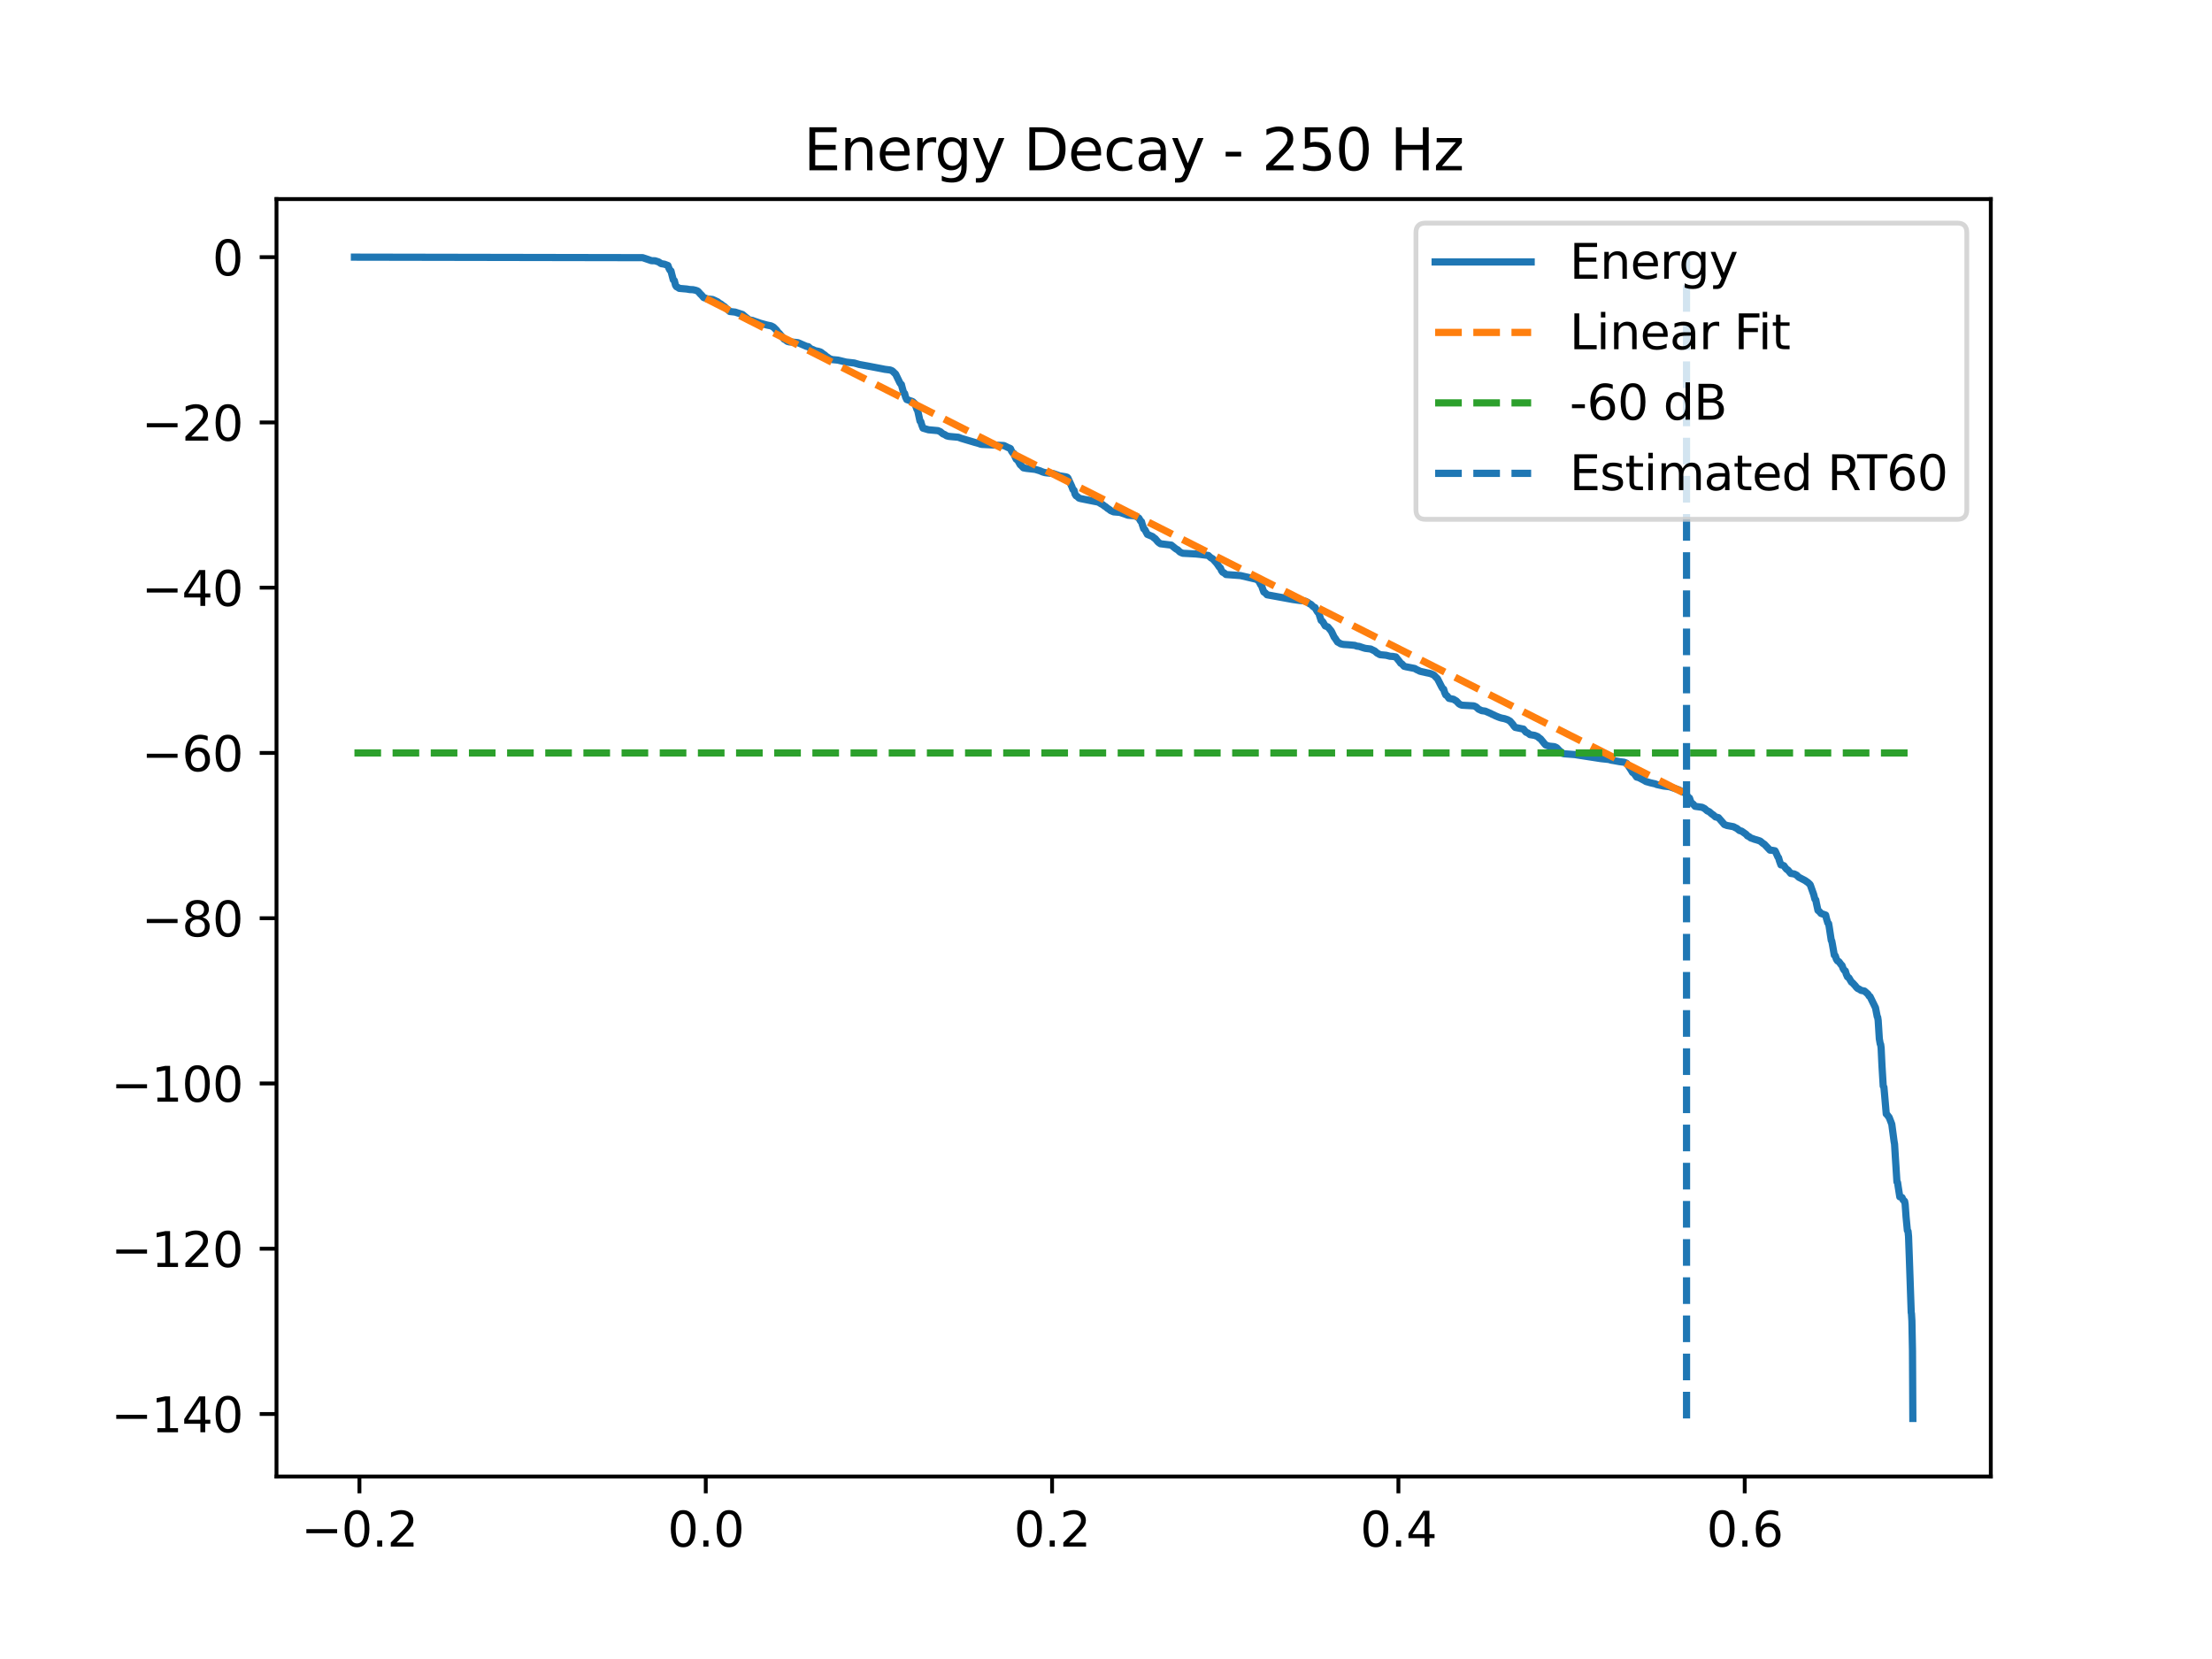 <?xml version="1.0" encoding="utf-8" standalone="no"?>
<!DOCTYPE svg PUBLIC "-//W3C//DTD SVG 1.1//EN"
  "http://www.w3.org/Graphics/SVG/1.1/DTD/svg11.dtd">
<svg xmlns:xlink="http://www.w3.org/1999/xlink" width="460.8pt" height="345.6pt" viewBox="0 0 460.8 345.6" xmlns="http://www.w3.org/2000/svg" version="1.1">
 <defs>
  <style type="text/css">*{stroke-linejoin: round; stroke-linecap: butt}</style>
 </defs>
 <g id="figure_1">
  <g id="patch_1">
   <path d="M 0 345.6 
L 460.8 345.6 
L 460.8 0 
L 0 0 
z
" style="fill: #ffffff"/>
  </g>
  <g id="axes_1">
   <g id="patch_2">
    <path d="M 57.6 307.584 
L 414.72 307.584 
L 414.72 41.472 
L 57.6 41.472 
z
" style="fill: #ffffff"/>
   </g>
   <g id="matplotlib.axis_1">
    <g id="xtick_1">
     <g id="line2d_1">
      <defs>
       <path id="maf7e345534" d="M 0 0 
L 0 3.5 
" style="stroke: #000000; stroke-width: 0.8"/>
      </defs>
      <g>
       <use xlink:href="#maf7e345534" x="74.877" y="307.584" style="stroke: #000000; stroke-width: 0.8"/>
      </g>
     </g>
     <g id="text_1">
      <!-- −0.2 -->
      <g transform="translate(62.736 322.182) scale(0.1 -0.1)">
       <defs>
        <path id="DejaVuSans-2212" d="M 678 2272 
L 4684 2272 
L 4684 1741 
L 678 1741 
L 678 2272 
z
" transform="scale(0.016)"/>
        <path id="DejaVuSans-30" d="M 2034 4250 
Q 1547 4250 1301 3770 
Q 1056 3291 1056 2328 
Q 1056 1369 1301 889 
Q 1547 409 2034 409 
Q 2525 409 2770 889 
Q 3016 1369 3016 2328 
Q 3016 3291 2770 3770 
Q 2525 4250 2034 4250 
z
M 2034 4750 
Q 2819 4750 3233 4129 
Q 3647 3509 3647 2328 
Q 3647 1150 3233 529 
Q 2819 -91 2034 -91 
Q 1250 -91 836 529 
Q 422 1150 422 2328 
Q 422 3509 836 4129 
Q 1250 4750 2034 4750 
z
" transform="scale(0.016)"/>
        <path id="DejaVuSans-2e" d="M 684 794 
L 1344 794 
L 1344 0 
L 684 0 
L 684 794 
z
" transform="scale(0.016)"/>
        <path id="DejaVuSans-32" d="M 1228 531 
L 3431 531 
L 3431 0 
L 469 0 
L 469 531 
Q 828 903 1448 1529 
Q 2069 2156 2228 2338 
Q 2531 2678 2651 2914 
Q 2772 3150 2772 3378 
Q 2772 3750 2511 3984 
Q 2250 4219 1831 4219 
Q 1534 4219 1204 4116 
Q 875 4013 500 3803 
L 500 4441 
Q 881 4594 1212 4672 
Q 1544 4750 1819 4750 
Q 2544 4750 2975 4387 
Q 3406 4025 3406 3419 
Q 3406 3131 3298 2873 
Q 3191 2616 2906 2266 
Q 2828 2175 2409 1742 
Q 1991 1309 1228 531 
z
" transform="scale(0.016)"/>
       </defs>
       <use xlink:href="#DejaVuSans-2212"/>
       <use xlink:href="#DejaVuSans-30" transform="translate(83.789 0)"/>
       <use xlink:href="#DejaVuSans-2e" transform="translate(147.412 0)"/>
       <use xlink:href="#DejaVuSans-32" transform="translate(179.199 0)"/>
      </g>
     </g>
    </g>
    <g id="xtick_2">
     <g id="line2d_2">
      <g>
       <use xlink:href="#maf7e345534" x="147.023" y="307.584" style="stroke: #000000; stroke-width: 0.8"/>
      </g>
     </g>
     <g id="text_2">
      <!-- 0.0 -->
      <g transform="translate(139.071 322.182) scale(0.1 -0.1)">
       <use xlink:href="#DejaVuSans-30"/>
       <use xlink:href="#DejaVuSans-2e" transform="translate(63.623 0)"/>
       <use xlink:href="#DejaVuSans-30" transform="translate(95.41 0)"/>
      </g>
     </g>
    </g>
    <g id="xtick_3">
     <g id="line2d_3">
      <g>
       <use xlink:href="#maf7e345534" x="219.168" y="307.584" style="stroke: #000000; stroke-width: 0.8"/>
      </g>
     </g>
     <g id="text_3">
      <!-- 0.2 -->
      <g transform="translate(211.217 322.182) scale(0.1 -0.1)">
       <use xlink:href="#DejaVuSans-30"/>
       <use xlink:href="#DejaVuSans-2e" transform="translate(63.623 0)"/>
       <use xlink:href="#DejaVuSans-32" transform="translate(95.41 0)"/>
      </g>
     </g>
    </g>
    <g id="xtick_4">
     <g id="line2d_4">
      <g>
       <use xlink:href="#maf7e345534" x="291.314" y="307.584" style="stroke: #000000; stroke-width: 0.8"/>
      </g>
     </g>
     <g id="text_4">
      <!-- 0.4 -->
      <g transform="translate(283.362 322.182) scale(0.1 -0.1)">
       <defs>
        <path id="DejaVuSans-34" d="M 2419 4116 
L 825 1625 
L 2419 1625 
L 2419 4116 
z
M 2253 4666 
L 3047 4666 
L 3047 1625 
L 3713 1625 
L 3713 1100 
L 3047 1100 
L 3047 0 
L 2419 0 
L 2419 1100 
L 313 1100 
L 313 1709 
L 2253 4666 
z
" transform="scale(0.016)"/>
       </defs>
       <use xlink:href="#DejaVuSans-30"/>
       <use xlink:href="#DejaVuSans-2e" transform="translate(63.623 0)"/>
       <use xlink:href="#DejaVuSans-34" transform="translate(95.41 0)"/>
      </g>
     </g>
    </g>
    <g id="xtick_5">
     <g id="line2d_5">
      <g>
       <use xlink:href="#maf7e345534" x="363.459" y="307.584" style="stroke: #000000; stroke-width: 0.8"/>
      </g>
     </g>
     <g id="text_5">
      <!-- 0.6 -->
      <g transform="translate(355.508 322.182) scale(0.1 -0.1)">
       <defs>
        <path id="DejaVuSans-36" d="M 2113 2584 
Q 1688 2584 1439 2293 
Q 1191 2003 1191 1497 
Q 1191 994 1439 701 
Q 1688 409 2113 409 
Q 2538 409 2786 701 
Q 3034 994 3034 1497 
Q 3034 2003 2786 2293 
Q 2538 2584 2113 2584 
z
M 3366 4563 
L 3366 3988 
Q 3128 4100 2886 4159 
Q 2644 4219 2406 4219 
Q 1781 4219 1451 3797 
Q 1122 3375 1075 2522 
Q 1259 2794 1537 2939 
Q 1816 3084 2150 3084 
Q 2853 3084 3261 2657 
Q 3669 2231 3669 1497 
Q 3669 778 3244 343 
Q 2819 -91 2113 -91 
Q 1303 -91 875 529 
Q 447 1150 447 2328 
Q 447 3434 972 4092 
Q 1497 4750 2381 4750 
Q 2619 4750 2861 4703 
Q 3103 4656 3366 4563 
z
" transform="scale(0.016)"/>
       </defs>
       <use xlink:href="#DejaVuSans-30"/>
       <use xlink:href="#DejaVuSans-2e" transform="translate(63.623 0)"/>
       <use xlink:href="#DejaVuSans-36" transform="translate(95.41 0)"/>
      </g>
     </g>
    </g>
   </g>
   <g id="matplotlib.axis_2">
    <g id="ytick_1">
     <g id="line2d_6">
      <defs>
       <path id="mee82604bfc" d="M 0 0 
L -3.5 0 
" style="stroke: #000000; stroke-width: 0.8"/>
      </defs>
      <g>
       <use xlink:href="#mee82604bfc" x="57.6" y="294.561" style="stroke: #000000; stroke-width: 0.8"/>
      </g>
     </g>
     <g id="text_6">
      <!-- −140 -->
      <g transform="translate(23.133 298.36) scale(0.1 -0.1)">
       <defs>
        <path id="DejaVuSans-31" d="M 794 531 
L 1825 531 
L 1825 4091 
L 703 3866 
L 703 4441 
L 1819 4666 
L 2450 4666 
L 2450 531 
L 3481 531 
L 3481 0 
L 794 0 
L 794 531 
z
" transform="scale(0.016)"/>
       </defs>
       <use xlink:href="#DejaVuSans-2212"/>
       <use xlink:href="#DejaVuSans-31" transform="translate(83.789 0)"/>
       <use xlink:href="#DejaVuSans-34" transform="translate(147.412 0)"/>
       <use xlink:href="#DejaVuSans-30" transform="translate(211.035 0)"/>
      </g>
     </g>
    </g>
    <g id="ytick_2">
     <g id="line2d_7">
      <g>
       <use xlink:href="#mee82604bfc" x="57.6" y="260.133" style="stroke: #000000; stroke-width: 0.8"/>
      </g>
     </g>
     <g id="text_7">
      <!-- −120 -->
      <g transform="translate(23.133 263.933) scale(0.1 -0.1)">
       <use xlink:href="#DejaVuSans-2212"/>
       <use xlink:href="#DejaVuSans-31" transform="translate(83.789 0)"/>
       <use xlink:href="#DejaVuSans-32" transform="translate(147.412 0)"/>
       <use xlink:href="#DejaVuSans-30" transform="translate(211.035 0)"/>
      </g>
     </g>
    </g>
    <g id="ytick_3">
     <g id="line2d_8">
      <g>
       <use xlink:href="#mee82604bfc" x="57.6" y="225.706" style="stroke: #000000; stroke-width: 0.8"/>
      </g>
     </g>
     <g id="text_8">
      <!-- −100 -->
      <g transform="translate(23.133 229.505) scale(0.1 -0.1)">
       <use xlink:href="#DejaVuSans-2212"/>
       <use xlink:href="#DejaVuSans-31" transform="translate(83.789 0)"/>
       <use xlink:href="#DejaVuSans-30" transform="translate(147.412 0)"/>
       <use xlink:href="#DejaVuSans-30" transform="translate(211.035 0)"/>
      </g>
     </g>
    </g>
    <g id="ytick_4">
     <g id="line2d_9">
      <g>
       <use xlink:href="#mee82604bfc" x="57.6" y="191.278" style="stroke: #000000; stroke-width: 0.8"/>
      </g>
     </g>
     <g id="text_9">
      <!-- −80 -->
      <g transform="translate(29.495 195.077) scale(0.1 -0.1)">
       <defs>
        <path id="DejaVuSans-38" d="M 2034 2216 
Q 1584 2216 1326 1975 
Q 1069 1734 1069 1313 
Q 1069 891 1326 650 
Q 1584 409 2034 409 
Q 2484 409 2743 651 
Q 3003 894 3003 1313 
Q 3003 1734 2745 1975 
Q 2488 2216 2034 2216 
z
M 1403 2484 
Q 997 2584 770 2862 
Q 544 3141 544 3541 
Q 544 4100 942 4425 
Q 1341 4750 2034 4750 
Q 2731 4750 3128 4425 
Q 3525 4100 3525 3541 
Q 3525 3141 3298 2862 
Q 3072 2584 2669 2484 
Q 3125 2378 3379 2068 
Q 3634 1759 3634 1313 
Q 3634 634 3220 271 
Q 2806 -91 2034 -91 
Q 1263 -91 848 271 
Q 434 634 434 1313 
Q 434 1759 690 2068 
Q 947 2378 1403 2484 
z
M 1172 3481 
Q 1172 3119 1398 2916 
Q 1625 2713 2034 2713 
Q 2441 2713 2670 2916 
Q 2900 3119 2900 3481 
Q 2900 3844 2670 4047 
Q 2441 4250 2034 4250 
Q 1625 4250 1398 4047 
Q 1172 3844 1172 3481 
z
" transform="scale(0.016)"/>
       </defs>
       <use xlink:href="#DejaVuSans-2212"/>
       <use xlink:href="#DejaVuSans-38" transform="translate(83.789 0)"/>
       <use xlink:href="#DejaVuSans-30" transform="translate(147.412 0)"/>
      </g>
     </g>
    </g>
    <g id="ytick_5">
     <g id="line2d_10">
      <g>
       <use xlink:href="#mee82604bfc" x="57.6" y="156.851" style="stroke: #000000; stroke-width: 0.8"/>
      </g>
     </g>
     <g id="text_10">
      <!-- −60 -->
      <g transform="translate(29.495 160.65) scale(0.1 -0.1)">
       <use xlink:href="#DejaVuSans-2212"/>
       <use xlink:href="#DejaVuSans-36" transform="translate(83.789 0)"/>
       <use xlink:href="#DejaVuSans-30" transform="translate(147.412 0)"/>
      </g>
     </g>
    </g>
    <g id="ytick_6">
     <g id="line2d_11">
      <g>
       <use xlink:href="#mee82604bfc" x="57.6" y="122.423" style="stroke: #000000; stroke-width: 0.8"/>
      </g>
     </g>
     <g id="text_11">
      <!-- −40 -->
      <g transform="translate(29.495 126.222) scale(0.1 -0.1)">
       <use xlink:href="#DejaVuSans-2212"/>
       <use xlink:href="#DejaVuSans-34" transform="translate(83.789 0)"/>
       <use xlink:href="#DejaVuSans-30" transform="translate(147.412 0)"/>
      </g>
     </g>
    </g>
    <g id="ytick_7">
     <g id="line2d_12">
      <g>
       <use xlink:href="#mee82604bfc" x="57.6" y="87.996" style="stroke: #000000; stroke-width: 0.8"/>
      </g>
     </g>
     <g id="text_12">
      <!-- −20 -->
      <g transform="translate(29.495 91.795) scale(0.1 -0.1)">
       <use xlink:href="#DejaVuSans-2212"/>
       <use xlink:href="#DejaVuSans-32" transform="translate(83.789 0)"/>
       <use xlink:href="#DejaVuSans-30" transform="translate(147.412 0)"/>
      </g>
     </g>
    </g>
    <g id="ytick_8">
     <g id="line2d_13">
      <g>
       <use xlink:href="#mee82604bfc" x="57.6" y="53.568" style="stroke: #000000; stroke-width: 0.8"/>
      </g>
     </g>
     <g id="text_13">
      <!-- 0 -->
      <g transform="translate(44.237 57.367) scale(0.1 -0.1)">
       <use xlink:href="#DejaVuSans-30"/>
      </g>
     </g>
    </g>
   </g>
   <g id="line2d_14">
    <path d="M 73.833 53.568 
L 133.879 53.677 
L 135.712 54.303 
L 136.456 54.324 
L 136.802 54.436 
L 137.14 54.539 
L 137.351 54.665 
L 137.727 54.92 
L 138.418 55.036 
L 139.147 55.311 
L 139.35 55.887 
L 139.59 56.319 
L 139.778 56.443 
L 139.928 57.058 
L 140.252 58.282 
L 140.477 58.456 
L 140.725 59.428 
L 140.928 59.727 
L 141.168 59.846 
L 141.499 60.071 
L 143.062 60.209 
L 143.686 60.319 
L 144.37 60.348 
L 144.888 60.465 
L 145.257 60.592 
L 145.437 60.716 
L 145.956 61.301 
L 146.121 61.449 
L 146.587 61.988 
L 146.918 62.101 
L 147.331 62.264 
L 148.443 62.39 
L 148.947 62.612 
L 149.225 62.754 
L 149.473 62.863 
L 149.916 63.204 
L 150.142 63.311 
L 150.66 63.72 
L 150.871 63.834 
L 151.434 64.375 
L 151.622 64.522 
L 152.02 64.888 
L 153.14 65.016 
L 154.35 65.406 
L 154.681 65.513 
L 155.274 66.019 
L 156.079 66.645 
L 156.732 66.75 
L 157.033 66.871 
L 157.747 67.109 
L 158.341 67.32 
L 159.791 67.715 
L 160.588 67.876 
L 160.918 68.033 
L 161.121 68.145 
L 161.61 68.624 
L 161.76 68.781 
L 162.158 69.312 
L 162.316 69.421 
L 162.812 70.03 
L 162.97 70.204 
L 163.346 70.667 
L 163.594 70.779 
L 164.015 71.114 
L 164.443 71.226 
L 164.992 71.255 
L 166.216 71.384 
L 168.005 72.151 
L 168.388 72.215 
L 168.629 72.438 
L 168.975 72.706 
L 169.365 72.838 
L 169.794 73.044 
L 170.523 73.2 
L 170.898 73.32 
L 171.109 73.444 
L 171.53 73.789 
L 171.733 73.901 
L 172.168 74.277 
L 172.371 74.397 
L 172.747 74.683 
L 173.025 74.791 
L 173.356 74.905 
L 174.551 75.019 
L 176.264 75.431 
L 177.955 75.62 
L 179.015 75.929 
L 180.691 76.232 
L 183.885 76.845 
L 184.305 76.932 
L 185.41 77.073 
L 185.771 77.208 
L 185.959 77.333 
L 186.41 77.777 
L 186.568 77.909 
L 187.417 79.664 
L 187.62 79.991 
L 187.777 80.095 
L 187.928 80.688 
L 188.243 81.816 
L 188.446 81.957 
L 188.649 82.716 
L 188.89 83.229 
L 190.122 83.655 
L 190.596 84.111 
L 191.016 85.287 
L 191.137 85.392 
L 191.272 85.984 
L 191.655 87.725 
L 191.828 87.843 
L 192.008 88.503 
L 192.279 89.192 
L 193.421 89.533 
L 195.39 89.708 
L 195.901 89.938 
L 196.104 90.112 
L 196.457 90.397 
L 196.773 90.513 
L 197.209 90.791 
L 197.66 90.904 
L 198.111 90.953 
L 199.651 91.089 
L 200.23 91.312 
L 203.086 92.164 
L 203.574 92.293 
L 203.912 92.39 
L 204.221 92.508 
L 204.574 92.578 
L 209.143 92.816 
L 210.067 93.268 
L 210.315 93.358 
L 210.503 93.463 
L 210.721 93.966 
L 210.977 94.343 
L 211.225 94.478 
L 211.435 95.116 
L 211.698 95.658 
L 211.999 95.86 
L 212.555 96.841 
L 212.728 96.968 
L 213.201 97.46 
L 213.817 97.574 
L 215.644 97.778 
L 216.621 98.072 
L 216.899 98.193 
L 217.267 98.34 
L 217.665 98.449 
L 218.086 98.51 
L 219.371 98.639 
L 220.386 98.996 
L 220.694 99.13 
L 221.047 99.174 
L 222.001 99.327 
L 222.302 99.418 
L 222.46 99.561 
L 223.272 101.332 
L 223.512 101.973 
L 223.73 102.124 
L 223.963 102.971 
L 224.173 103.288 
L 224.391 103.401 
L 224.767 103.756 
L 225.113 103.866 
L 227.705 104.386 
L 228.487 104.535 
L 228.84 104.621 
L 229.066 104.763 
L 229.419 104.985 
L 229.659 105.091 
L 230.118 105.448 
L 230.328 105.568 
L 230.757 105.93 
L 230.967 106.045 
L 231.373 106.366 
L 231.628 106.476 
L 231.974 106.627 
L 233.304 106.741 
L 234.98 107.328 
L 236.258 107.444 
L 236.709 107.576 
L 237.257 107.948 
L 237.61 108.557 
L 237.791 108.671 
L 237.956 109.256 
L 238.257 110.155 
L 238.482 110.314 
L 239.023 111.324 
L 240.098 111.771 
L 240.429 112.078 
L 240.632 112.188 
L 241.218 112.878 
L 241.428 113.058 
L 241.751 113.276 
L 243.991 113.552 
L 244.84 114.242 
L 245.08 114.41 
L 245.306 114.515 
L 245.809 114.992 
L 246.057 115.116 
L 246.403 115.257 
L 249.116 115.4 
L 249.973 115.488 
L 251.709 115.714 
L 251.942 115.932 
L 252.31 116.248 
L 252.596 116.369 
L 253.31 117.163 
L 253.482 117.356 
L 254.046 118.178 
L 254.226 118.292 
L 254.459 118.861 
L 254.707 119.2 
L 255.016 119.351 
L 255.399 119.683 
L 258.42 119.902 
L 261.719 120.675 
L 262.208 121.009 
L 262.651 121.845 
L 262.801 121.947 
L 262.967 122.485 
L 263.275 123.32 
L 263.583 123.511 
L 263.944 123.904 
L 269.294 124.884 
L 269.971 124.981 
L 270.827 125.095 
L 271.571 125.158 
L 271.985 125.268 
L 272.473 125.509 
L 272.781 125.764 
L 273.052 125.875 
L 273.661 126.454 
L 273.939 126.56 
L 274.157 126.974 
L 274.487 127.503 
L 274.713 127.63 
L 274.886 128.233 
L 275.216 129.252 
L 275.532 129.479 
L 276.073 130.393 
L 276.622 130.606 
L 277.253 131.368 
L 277.388 131.578 
L 277.952 132.764 
L 278.095 132.913 
L 278.643 133.747 
L 278.884 133.864 
L 279.304 134.126 
L 279.876 134.249 
L 280.868 134.312 
L 282.243 134.443 
L 282.649 134.603 
L 283.122 134.654 
L 284.069 134.97 
L 284.452 135.071 
L 285.557 135.205 
L 285.813 135.344 
L 286.143 135.499 
L 286.376 135.611 
L 286.865 136.042 
L 287.098 136.163 
L 287.473 136.383 
L 288.751 136.502 
L 289.57 136.715 
L 290.111 136.742 
L 290.773 136.851 
L 291.554 137.824 
L 291.795 138.169 
L 292.043 138.296 
L 292.494 138.795 
L 292.929 138.906 
L 294.726 139.259 
L 295.116 139.498 
L 295.379 139.606 
L 295.793 139.824 
L 296.259 139.938 
L 296.725 140.038 
L 297.183 140.146 
L 297.656 140.238 
L 298.062 140.346 
L 298.581 140.564 
L 298.776 140.703 
L 299.28 141.232 
L 299.438 141.356 
L 300.324 143.09 
L 300.542 143.447 
L 300.738 143.57 
L 300.926 144.208 
L 301.174 144.767 
L 301.452 144.948 
L 301.857 145.484 
L 302.797 145.671 
L 303.143 145.898 
L 303.353 146.002 
L 303.947 146.618 
L 304.21 146.775 
L 304.548 146.905 
L 307.02 147.046 
L 307.441 147.228 
L 307.629 147.369 
L 308.035 147.751 
L 308.29 147.858 
L 308.651 148.035 
L 309.41 148.146 
L 310.575 148.649 
L 310.876 148.818 
L 311.146 148.923 
L 311.507 149.111 
L 311.777 149.223 
L 312.123 149.366 
L 312.424 149.477 
L 312.777 149.585 
L 313.401 149.708 
L 314.055 149.927 
L 314.363 150.104 
L 314.558 150.212 
L 315.174 150.924 
L 315.377 151.236 
L 315.655 151.534 
L 317.361 151.885 
L 317.549 152.126 
L 317.895 152.533 
L 318.278 152.69 
L 318.729 153.039 
L 319.698 153.195 
L 320.345 153.455 
L 320.675 153.772 
L 320.893 153.885 
L 321.472 154.586 
L 321.652 154.818 
L 321.976 155.179 
L 322.396 155.334 
L 322.727 155.435 
L 323.802 155.545 
L 324.208 155.72 
L 324.38 155.857 
L 324.839 156.369 
L 325.019 156.489 
L 325.463 156.919 
L 325.853 157.028 
L 326.334 157.063 
L 328.093 157.193 
L 328.551 157.273 
L 333.511 158.038 
L 335.142 158.211 
L 335.698 158.371 
L 336.096 158.43 
L 337.419 158.67 
L 338.291 158.78 
L 338.682 158.917 
L 338.885 159.034 
L 339.832 160.469 
L 340.087 160.915 
L 340.388 161.088 
L 340.944 161.879 
L 341.395 161.992 
L 342.605 162.625 
L 342.883 162.802 
L 343.356 162.936 
L 343.837 163.075 
L 344.423 163.21 
L 344.784 163.284 
L 345.137 163.433 
L 346.565 163.748 
L 347.783 163.883 
L 349.18 164.35 
L 349.759 164.554 
L 350.676 165.039 
L 350.984 165.114 
L 351.209 165.226 
L 351.435 165.716 
L 351.705 166.109 
L 351.953 166.245 
L 352.171 166.894 
L 352.419 167.335 
L 352.72 167.508 
L 353.118 167.974 
L 354.576 168.174 
L 355.095 168.434 
L 355.298 168.61 
L 355.673 168.937 
L 356.027 169.066 
L 356.62 169.586 
L 356.838 169.712 
L 357.379 170.182 
L 357.981 170.327 
L 358.973 171.466 
L 359.221 171.762 
L 359.784 171.97 
L 360.273 172.059 
L 361.129 172.221 
L 361.55 172.452 
L 361.798 172.558 
L 362.377 173.024 
L 362.798 173.132 
L 363.737 173.793 
L 364.03 174.135 
L 364.323 174.261 
L 364.737 174.572 
L 365.105 174.689 
L 365.496 174.84 
L 365.894 174.949 
L 366.428 175.119 
L 366.698 175.228 
L 367.299 175.725 
L 367.532 175.851 
L 368.72 177.102 
L 369.126 177.126 
L 369.764 177.236 
L 369.9 177.479 
L 370.381 178.551 
L 370.508 178.678 
L 370.696 179.347 
L 370.997 180.17 
L 371.26 180.206 
L 371.621 180.345 
L 371.869 180.703 
L 372.199 181.106 
L 372.447 181.224 
L 373.041 181.948 
L 373.77 182.061 
L 374.296 182.32 
L 374.484 182.525 
L 374.777 182.785 
L 375.025 182.897 
L 375.333 183.065 
L 375.559 183.18 
L 375.867 183.34 
L 376.07 183.452 
L 376.423 183.706 
L 376.596 183.816 
L 376.979 184.172 
L 377.107 184.325 
L 377.821 186.33 
L 378.076 187.311 
L 378.256 187.462 
L 378.407 188.238 
L 378.715 189.642 
L 379.046 189.923 
L 379.346 190.286 
L 380.316 190.619 
L 380.488 191.348 
L 380.767 192.263 
L 380.932 192.394 
L 381.06 193.116 
L 381.488 195.912 
L 381.586 196.012 
L 381.706 196.631 
L 382.119 198.972 
L 382.315 199.098 
L 382.555 199.817 
L 382.788 200.173 
L 383.081 200.336 
L 383.57 200.993 
L 383.72 201.11 
L 383.938 201.72 
L 384.178 202.119 
L 384.411 202.258 
L 384.614 202.935 
L 384.87 203.503 
L 385.163 203.698 
L 385.696 204.595 
L 385.884 204.701 
L 386.501 205.371 
L 386.688 205.618 
L 386.989 205.924 
L 387.29 206.046 
L 387.688 206.314 
L 388.402 206.452 
L 389.116 207.076 
L 389.386 207.505 
L 389.567 207.612 
L 390.702 209.939 
L 391.062 211.789 
L 391.152 211.896 
L 391.258 212.595 
L 391.498 216.396 
L 391.686 217.463 
L 391.776 217.565 
L 391.874 218.323 
L 392.047 221.957 
L 392.31 226.25 
L 392.453 226.479 
L 392.573 227.797 
L 392.941 232.055 
L 393.106 232.191 
L 393.407 232.602 
L 393.527 232.719 
L 394.091 234.186 
L 394.579 237.845 
L 394.67 238.337 
L 394.82 240.777 
L 395.166 246.204 
L 395.301 246.346 
L 395.436 247.271 
L 395.759 249.319 
L 395.955 249.368 
L 396.233 249.469 
L 396.466 249.995 
L 396.661 250.141 
L 396.766 250.253 
L 396.879 250.868 
L 397.067 253.488 
L 397.337 256.317 
L 397.48 256.503 
L 397.585 257.576 
L 397.751 262.139 
L 398.142 273.441 
L 398.194 273.644 
L 398.284 275.161 
L 398.405 281.398 
L 398.48 295.488 
L 398.48 295.488 
" clip-path="url(#p12d5f56499)" style="fill: none; stroke: #1f77b4; stroke-width: 1.5; stroke-linecap: square"/>
   </g>
   <g id="line2d_15">
    <path d="M 147.023 62.175 
L 351.337 165.458 
" clip-path="url(#p12d5f56499)" style="fill: none; stroke-dasharray: 5.55,2.4; stroke-dashoffset: 0; stroke: #ff7f0e; stroke-width: 1.5"/>
   </g>
   <g id="line2d_16">
    <path d="M 73.833 156.851 
L 398.487 156.851 
L 398.487 156.851 
" clip-path="url(#p12d5f56499)" style="fill: none; stroke-dasharray: 5.55,2.4; stroke-dashoffset: 0; stroke: #2ca02c; stroke-width: 1.5"/>
   </g>
   <g id="LineCollection_1">
    <path d="M 351.337 295.488 
L 351.337 53.568 
" clip-path="url(#p12d5f56499)" style="fill: none; stroke-dasharray: 5.55,2.4; stroke-dashoffset: 0; stroke: #1f77b4; stroke-width: 1.5"/>
   </g>
   <g id="patch_3">
    <path d="M 57.6 307.584 
L 57.6 41.472 
" style="fill: none; stroke: #000000; stroke-width: 0.8; stroke-linejoin: miter; stroke-linecap: square"/>
   </g>
   <g id="patch_4">
    <path d="M 414.72 307.584 
L 414.72 41.472 
" style="fill: none; stroke: #000000; stroke-width: 0.8; stroke-linejoin: miter; stroke-linecap: square"/>
   </g>
   <g id="patch_5">
    <path d="M 57.6 307.584 
L 414.72 307.584 
" style="fill: none; stroke: #000000; stroke-width: 0.8; stroke-linejoin: miter; stroke-linecap: square"/>
   </g>
   <g id="patch_6">
    <path d="M 57.6 41.472 
L 414.72 41.472 
" style="fill: none; stroke: #000000; stroke-width: 0.8; stroke-linejoin: miter; stroke-linecap: square"/>
   </g>
   <g id="text_14">
    <!-- Energy Decay - 250 Hz -->
    <g transform="translate(167.407 35.472) scale(0.12 -0.12)">
     <defs>
      <path id="DejaVuSans-45" d="M 628 4666 
L 3578 4666 
L 3578 4134 
L 1259 4134 
L 1259 2753 
L 3481 2753 
L 3481 2222 
L 1259 2222 
L 1259 531 
L 3634 531 
L 3634 0 
L 628 0 
L 628 4666 
z
" transform="scale(0.016)"/>
      <path id="DejaVuSans-6e" d="M 3513 2113 
L 3513 0 
L 2938 0 
L 2938 2094 
Q 2938 2591 2744 2837 
Q 2550 3084 2163 3084 
Q 1697 3084 1428 2787 
Q 1159 2491 1159 1978 
L 1159 0 
L 581 0 
L 581 3500 
L 1159 3500 
L 1159 2956 
Q 1366 3272 1645 3428 
Q 1925 3584 2291 3584 
Q 2894 3584 3203 3211 
Q 3513 2838 3513 2113 
z
" transform="scale(0.016)"/>
      <path id="DejaVuSans-65" d="M 3597 1894 
L 3597 1613 
L 953 1613 
Q 991 1019 1311 708 
Q 1631 397 2203 397 
Q 2534 397 2845 478 
Q 3156 559 3463 722 
L 3463 178 
Q 3153 47 2828 -22 
Q 2503 -91 2169 -91 
Q 1331 -91 842 396 
Q 353 884 353 1716 
Q 353 2575 817 3079 
Q 1281 3584 2069 3584 
Q 2775 3584 3186 3129 
Q 3597 2675 3597 1894 
z
M 3022 2063 
Q 3016 2534 2758 2815 
Q 2500 3097 2075 3097 
Q 1594 3097 1305 2825 
Q 1016 2553 972 2059 
L 3022 2063 
z
" transform="scale(0.016)"/>
      <path id="DejaVuSans-72" d="M 2631 2963 
Q 2534 3019 2420 3045 
Q 2306 3072 2169 3072 
Q 1681 3072 1420 2755 
Q 1159 2438 1159 1844 
L 1159 0 
L 581 0 
L 581 3500 
L 1159 3500 
L 1159 2956 
Q 1341 3275 1631 3429 
Q 1922 3584 2338 3584 
Q 2397 3584 2469 3576 
Q 2541 3569 2628 3553 
L 2631 2963 
z
" transform="scale(0.016)"/>
      <path id="DejaVuSans-67" d="M 2906 1791 
Q 2906 2416 2648 2759 
Q 2391 3103 1925 3103 
Q 1463 3103 1205 2759 
Q 947 2416 947 1791 
Q 947 1169 1205 825 
Q 1463 481 1925 481 
Q 2391 481 2648 825 
Q 2906 1169 2906 1791 
z
M 3481 434 
Q 3481 -459 3084 -895 
Q 2688 -1331 1869 -1331 
Q 1566 -1331 1297 -1286 
Q 1028 -1241 775 -1147 
L 775 -588 
Q 1028 -725 1275 -790 
Q 1522 -856 1778 -856 
Q 2344 -856 2625 -561 
Q 2906 -266 2906 331 
L 2906 616 
Q 2728 306 2450 153 
Q 2172 0 1784 0 
Q 1141 0 747 490 
Q 353 981 353 1791 
Q 353 2603 747 3093 
Q 1141 3584 1784 3584 
Q 2172 3584 2450 3431 
Q 2728 3278 2906 2969 
L 2906 3500 
L 3481 3500 
L 3481 434 
z
" transform="scale(0.016)"/>
      <path id="DejaVuSans-79" d="M 2059 -325 
Q 1816 -950 1584 -1140 
Q 1353 -1331 966 -1331 
L 506 -1331 
L 506 -850 
L 844 -850 
Q 1081 -850 1212 -737 
Q 1344 -625 1503 -206 
L 1606 56 
L 191 3500 
L 800 3500 
L 1894 763 
L 2988 3500 
L 3597 3500 
L 2059 -325 
z
" transform="scale(0.016)"/>
      <path id="DejaVuSans-20" transform="scale(0.016)"/>
      <path id="DejaVuSans-44" d="M 1259 4147 
L 1259 519 
L 2022 519 
Q 2988 519 3436 956 
Q 3884 1394 3884 2338 
Q 3884 3275 3436 3711 
Q 2988 4147 2022 4147 
L 1259 4147 
z
M 628 4666 
L 1925 4666 
Q 3281 4666 3915 4102 
Q 4550 3538 4550 2338 
Q 4550 1131 3912 565 
Q 3275 0 1925 0 
L 628 0 
L 628 4666 
z
" transform="scale(0.016)"/>
      <path id="DejaVuSans-63" d="M 3122 3366 
L 3122 2828 
Q 2878 2963 2633 3030 
Q 2388 3097 2138 3097 
Q 1578 3097 1268 2742 
Q 959 2388 959 1747 
Q 959 1106 1268 751 
Q 1578 397 2138 397 
Q 2388 397 2633 464 
Q 2878 531 3122 666 
L 3122 134 
Q 2881 22 2623 -34 
Q 2366 -91 2075 -91 
Q 1284 -91 818 406 
Q 353 903 353 1747 
Q 353 2603 823 3093 
Q 1294 3584 2113 3584 
Q 2378 3584 2631 3529 
Q 2884 3475 3122 3366 
z
" transform="scale(0.016)"/>
      <path id="DejaVuSans-61" d="M 2194 1759 
Q 1497 1759 1228 1600 
Q 959 1441 959 1056 
Q 959 750 1161 570 
Q 1363 391 1709 391 
Q 2188 391 2477 730 
Q 2766 1069 2766 1631 
L 2766 1759 
L 2194 1759 
z
M 3341 1997 
L 3341 0 
L 2766 0 
L 2766 531 
Q 2569 213 2275 61 
Q 1981 -91 1556 -91 
Q 1019 -91 701 211 
Q 384 513 384 1019 
Q 384 1609 779 1909 
Q 1175 2209 1959 2209 
L 2766 2209 
L 2766 2266 
Q 2766 2663 2505 2880 
Q 2244 3097 1772 3097 
Q 1472 3097 1187 3025 
Q 903 2953 641 2809 
L 641 3341 
Q 956 3463 1253 3523 
Q 1550 3584 1831 3584 
Q 2591 3584 2966 3190 
Q 3341 2797 3341 1997 
z
" transform="scale(0.016)"/>
      <path id="DejaVuSans-2d" d="M 313 2009 
L 1997 2009 
L 1997 1497 
L 313 1497 
L 313 2009 
z
" transform="scale(0.016)"/>
      <path id="DejaVuSans-35" d="M 691 4666 
L 3169 4666 
L 3169 4134 
L 1269 4134 
L 1269 2991 
Q 1406 3038 1543 3061 
Q 1681 3084 1819 3084 
Q 2600 3084 3056 2656 
Q 3513 2228 3513 1497 
Q 3513 744 3044 326 
Q 2575 -91 1722 -91 
Q 1428 -91 1123 -41 
Q 819 9 494 109 
L 494 744 
Q 775 591 1075 516 
Q 1375 441 1709 441 
Q 2250 441 2565 725 
Q 2881 1009 2881 1497 
Q 2881 1984 2565 2268 
Q 2250 2553 1709 2553 
Q 1456 2553 1204 2497 
Q 953 2441 691 2322 
L 691 4666 
z
" transform="scale(0.016)"/>
      <path id="DejaVuSans-48" d="M 628 4666 
L 1259 4666 
L 1259 2753 
L 3553 2753 
L 3553 4666 
L 4184 4666 
L 4184 0 
L 3553 0 
L 3553 2222 
L 1259 2222 
L 1259 0 
L 628 0 
L 628 4666 
z
" transform="scale(0.016)"/>
      <path id="DejaVuSans-7a" d="M 353 3500 
L 3084 3500 
L 3084 2975 
L 922 459 
L 3084 459 
L 3084 0 
L 275 0 
L 275 525 
L 2438 3041 
L 353 3041 
L 353 3500 
z
" transform="scale(0.016)"/>
     </defs>
     <use xlink:href="#DejaVuSans-45"/>
     <use xlink:href="#DejaVuSans-6e" transform="translate(63.184 0)"/>
     <use xlink:href="#DejaVuSans-65" transform="translate(126.562 0)"/>
     <use xlink:href="#DejaVuSans-72" transform="translate(188.086 0)"/>
     <use xlink:href="#DejaVuSans-67" transform="translate(227.449 0)"/>
     <use xlink:href="#DejaVuSans-79" transform="translate(290.926 0)"/>
     <use xlink:href="#DejaVuSans-20" transform="translate(350.105 0)"/>
     <use xlink:href="#DejaVuSans-44" transform="translate(381.893 0)"/>
     <use xlink:href="#DejaVuSans-65" transform="translate(458.895 0)"/>
     <use xlink:href="#DejaVuSans-63" transform="translate(520.418 0)"/>
     <use xlink:href="#DejaVuSans-61" transform="translate(575.398 0)"/>
     <use xlink:href="#DejaVuSans-79" transform="translate(636.678 0)"/>
     <use xlink:href="#DejaVuSans-20" transform="translate(695.857 0)"/>
     <use xlink:href="#DejaVuSans-2d" transform="translate(727.645 0)"/>
     <use xlink:href="#DejaVuSans-20" transform="translate(763.729 0)"/>
     <use xlink:href="#DejaVuSans-32" transform="translate(795.516 0)"/>
     <use xlink:href="#DejaVuSans-35" transform="translate(859.139 0)"/>
     <use xlink:href="#DejaVuSans-30" transform="translate(922.762 0)"/>
     <use xlink:href="#DejaVuSans-20" transform="translate(986.385 0)"/>
     <use xlink:href="#DejaVuSans-48" transform="translate(1018.172 0)"/>
     <use xlink:href="#DejaVuSans-7a" transform="translate(1093.367 0)"/>
    </g>
   </g>
   <g id="legend_1">
    <g id="patch_7">
     <path d="M 296.968 108.184 
L 407.72 108.184 
Q 409.72 108.184 409.72 106.184 
L 409.72 48.472 
Q 409.72 46.472 407.72 46.472 
L 296.968 46.472 
Q 294.968 46.472 294.968 48.472 
L 294.968 106.184 
Q 294.968 108.184 296.968 108.184 
z
" style="fill: #ffffff; opacity: 0.8; stroke: #cccccc; stroke-linejoin: miter"/>
    </g>
    <g id="line2d_17">
     <path d="M 298.968 54.57 
L 308.968 54.57 
L 318.968 54.57 
" style="fill: none; stroke: #1f77b4; stroke-width: 1.5; stroke-linecap: square"/>
    </g>
    <g id="text_15">
     <!-- Energy -->
     <g transform="translate(326.968 58.07) scale(0.1 -0.1)">
      <use xlink:href="#DejaVuSans-45"/>
      <use xlink:href="#DejaVuSans-6e" transform="translate(63.184 0)"/>
      <use xlink:href="#DejaVuSans-65" transform="translate(126.562 0)"/>
      <use xlink:href="#DejaVuSans-72" transform="translate(188.086 0)"/>
      <use xlink:href="#DejaVuSans-67" transform="translate(227.449 0)"/>
      <use xlink:href="#DejaVuSans-79" transform="translate(290.926 0)"/>
     </g>
    </g>
    <g id="line2d_18">
     <path d="M 298.968 69.249 
L 308.968 69.249 
L 318.968 69.249 
" style="fill: none; stroke-dasharray: 5.55,2.4; stroke-dashoffset: 0; stroke: #ff7f0e; stroke-width: 1.5"/>
    </g>
    <g id="text_16">
     <!-- Linear Fit -->
     <g transform="translate(326.968 72.749) scale(0.1 -0.1)">
      <defs>
       <path id="DejaVuSans-4c" d="M 628 4666 
L 1259 4666 
L 1259 531 
L 3531 531 
L 3531 0 
L 628 0 
L 628 4666 
z
" transform="scale(0.016)"/>
       <path id="DejaVuSans-69" d="M 603 3500 
L 1178 3500 
L 1178 0 
L 603 0 
L 603 3500 
z
M 603 4863 
L 1178 4863 
L 1178 4134 
L 603 4134 
L 603 4863 
z
" transform="scale(0.016)"/>
       <path id="DejaVuSans-46" d="M 628 4666 
L 3309 4666 
L 3309 4134 
L 1259 4134 
L 1259 2759 
L 3109 2759 
L 3109 2228 
L 1259 2228 
L 1259 0 
L 628 0 
L 628 4666 
z
" transform="scale(0.016)"/>
       <path id="DejaVuSans-74" d="M 1172 4494 
L 1172 3500 
L 2356 3500 
L 2356 3053 
L 1172 3053 
L 1172 1153 
Q 1172 725 1289 603 
Q 1406 481 1766 481 
L 2356 481 
L 2356 0 
L 1766 0 
Q 1100 0 847 248 
Q 594 497 594 1153 
L 594 3053 
L 172 3053 
L 172 3500 
L 594 3500 
L 594 4494 
L 1172 4494 
z
" transform="scale(0.016)"/>
      </defs>
      <use xlink:href="#DejaVuSans-4c"/>
      <use xlink:href="#DejaVuSans-69" transform="translate(55.713 0)"/>
      <use xlink:href="#DejaVuSans-6e" transform="translate(83.496 0)"/>
      <use xlink:href="#DejaVuSans-65" transform="translate(146.875 0)"/>
      <use xlink:href="#DejaVuSans-61" transform="translate(208.398 0)"/>
      <use xlink:href="#DejaVuSans-72" transform="translate(269.678 0)"/>
      <use xlink:href="#DejaVuSans-20" transform="translate(310.791 0)"/>
      <use xlink:href="#DejaVuSans-46" transform="translate(342.578 0)"/>
      <use xlink:href="#DejaVuSans-69" transform="translate(392.848 0)"/>
      <use xlink:href="#DejaVuSans-74" transform="translate(420.631 0)"/>
     </g>
    </g>
    <g id="line2d_19">
     <path d="M 298.968 83.927 
L 308.968 83.927 
L 318.968 83.927 
" style="fill: none; stroke-dasharray: 5.55,2.4; stroke-dashoffset: 0; stroke: #2ca02c; stroke-width: 1.5"/>
    </g>
    <g id="text_17">
     <!-- -60 dB -->
     <g transform="translate(326.968 87.427) scale(0.1 -0.1)">
      <defs>
       <path id="DejaVuSans-64" d="M 2906 2969 
L 2906 4863 
L 3481 4863 
L 3481 0 
L 2906 0 
L 2906 525 
Q 2725 213 2448 61 
Q 2172 -91 1784 -91 
Q 1150 -91 751 415 
Q 353 922 353 1747 
Q 353 2572 751 3078 
Q 1150 3584 1784 3584 
Q 2172 3584 2448 3432 
Q 2725 3281 2906 2969 
z
M 947 1747 
Q 947 1113 1208 752 
Q 1469 391 1925 391 
Q 2381 391 2643 752 
Q 2906 1113 2906 1747 
Q 2906 2381 2643 2742 
Q 2381 3103 1925 3103 
Q 1469 3103 1208 2742 
Q 947 2381 947 1747 
z
" transform="scale(0.016)"/>
       <path id="DejaVuSans-42" d="M 1259 2228 
L 1259 519 
L 2272 519 
Q 2781 519 3026 730 
Q 3272 941 3272 1375 
Q 3272 1813 3026 2020 
Q 2781 2228 2272 2228 
L 1259 2228 
z
M 1259 4147 
L 1259 2741 
L 2194 2741 
Q 2656 2741 2882 2914 
Q 3109 3088 3109 3444 
Q 3109 3797 2882 3972 
Q 2656 4147 2194 4147 
L 1259 4147 
z
M 628 4666 
L 2241 4666 
Q 2963 4666 3353 4366 
Q 3744 4066 3744 3513 
Q 3744 3084 3544 2831 
Q 3344 2578 2956 2516 
Q 3422 2416 3680 2098 
Q 3938 1781 3938 1306 
Q 3938 681 3513 340 
Q 3088 0 2303 0 
L 628 0 
L 628 4666 
z
" transform="scale(0.016)"/>
      </defs>
      <use xlink:href="#DejaVuSans-2d"/>
      <use xlink:href="#DejaVuSans-36" transform="translate(36.084 0)"/>
      <use xlink:href="#DejaVuSans-30" transform="translate(99.707 0)"/>
      <use xlink:href="#DejaVuSans-20" transform="translate(163.33 0)"/>
      <use xlink:href="#DejaVuSans-64" transform="translate(195.117 0)"/>
      <use xlink:href="#DejaVuSans-42" transform="translate(258.594 0)"/>
     </g>
    </g>
    <g id="line2d_20">
     <path d="M 298.968 98.605 
L 318.968 98.605 
" style="fill: none; stroke-dasharray: 5.55,2.4; stroke-dashoffset: 0; stroke: #1f77b4; stroke-width: 1.5"/>
    </g>
    <g id="text_18">
     <!-- Estimated RT60 -->
     <g transform="translate(326.968 102.105) scale(0.1 -0.1)">
      <defs>
       <path id="DejaVuSans-73" d="M 2834 3397 
L 2834 2853 
Q 2591 2978 2328 3040 
Q 2066 3103 1784 3103 
Q 1356 3103 1142 2972 
Q 928 2841 928 2578 
Q 928 2378 1081 2264 
Q 1234 2150 1697 2047 
L 1894 2003 
Q 2506 1872 2764 1633 
Q 3022 1394 3022 966 
Q 3022 478 2636 193 
Q 2250 -91 1575 -91 
Q 1294 -91 989 -36 
Q 684 19 347 128 
L 347 722 
Q 666 556 975 473 
Q 1284 391 1588 391 
Q 1994 391 2212 530 
Q 2431 669 2431 922 
Q 2431 1156 2273 1281 
Q 2116 1406 1581 1522 
L 1381 1569 
Q 847 1681 609 1914 
Q 372 2147 372 2553 
Q 372 3047 722 3315 
Q 1072 3584 1716 3584 
Q 2034 3584 2315 3537 
Q 2597 3491 2834 3397 
z
" transform="scale(0.016)"/>
       <path id="DejaVuSans-6d" d="M 3328 2828 
Q 3544 3216 3844 3400 
Q 4144 3584 4550 3584 
Q 5097 3584 5394 3201 
Q 5691 2819 5691 2113 
L 5691 0 
L 5113 0 
L 5113 2094 
Q 5113 2597 4934 2840 
Q 4756 3084 4391 3084 
Q 3944 3084 3684 2787 
Q 3425 2491 3425 1978 
L 3425 0 
L 2847 0 
L 2847 2094 
Q 2847 2600 2669 2842 
Q 2491 3084 2119 3084 
Q 1678 3084 1418 2786 
Q 1159 2488 1159 1978 
L 1159 0 
L 581 0 
L 581 3500 
L 1159 3500 
L 1159 2956 
Q 1356 3278 1631 3431 
Q 1906 3584 2284 3584 
Q 2666 3584 2933 3390 
Q 3200 3197 3328 2828 
z
" transform="scale(0.016)"/>
       <path id="DejaVuSans-52" d="M 2841 2188 
Q 3044 2119 3236 1894 
Q 3428 1669 3622 1275 
L 4263 0 
L 3584 0 
L 2988 1197 
Q 2756 1666 2539 1819 
Q 2322 1972 1947 1972 
L 1259 1972 
L 1259 0 
L 628 0 
L 628 4666 
L 2053 4666 
Q 2853 4666 3247 4331 
Q 3641 3997 3641 3322 
Q 3641 2881 3436 2590 
Q 3231 2300 2841 2188 
z
M 1259 4147 
L 1259 2491 
L 2053 2491 
Q 2509 2491 2742 2702 
Q 2975 2913 2975 3322 
Q 2975 3731 2742 3939 
Q 2509 4147 2053 4147 
L 1259 4147 
z
" transform="scale(0.016)"/>
       <path id="DejaVuSans-54" d="M -19 4666 
L 3928 4666 
L 3928 4134 
L 2272 4134 
L 2272 0 
L 1638 0 
L 1638 4134 
L -19 4134 
L -19 4666 
z
" transform="scale(0.016)"/>
      </defs>
      <use xlink:href="#DejaVuSans-45"/>
      <use xlink:href="#DejaVuSans-73" transform="translate(63.184 0)"/>
      <use xlink:href="#DejaVuSans-74" transform="translate(115.283 0)"/>
      <use xlink:href="#DejaVuSans-69" transform="translate(154.492 0)"/>
      <use xlink:href="#DejaVuSans-6d" transform="translate(182.275 0)"/>
      <use xlink:href="#DejaVuSans-61" transform="translate(279.688 0)"/>
      <use xlink:href="#DejaVuSans-74" transform="translate(340.967 0)"/>
      <use xlink:href="#DejaVuSans-65" transform="translate(380.176 0)"/>
      <use xlink:href="#DejaVuSans-64" transform="translate(441.699 0)"/>
      <use xlink:href="#DejaVuSans-20" transform="translate(505.176 0)"/>
      <use xlink:href="#DejaVuSans-52" transform="translate(536.963 0)"/>
      <use xlink:href="#DejaVuSans-54" transform="translate(599.195 0)"/>
      <use xlink:href="#DejaVuSans-36" transform="translate(660.279 0)"/>
      <use xlink:href="#DejaVuSans-30" transform="translate(723.902 0)"/>
     </g>
    </g>
   </g>
  </g>
 </g>
 <defs>
  <clipPath id="p12d5f56499">
   <rect x="57.6" y="41.472" width="357.12" height="266.112"/>
  </clipPath>
 </defs>
</svg>
